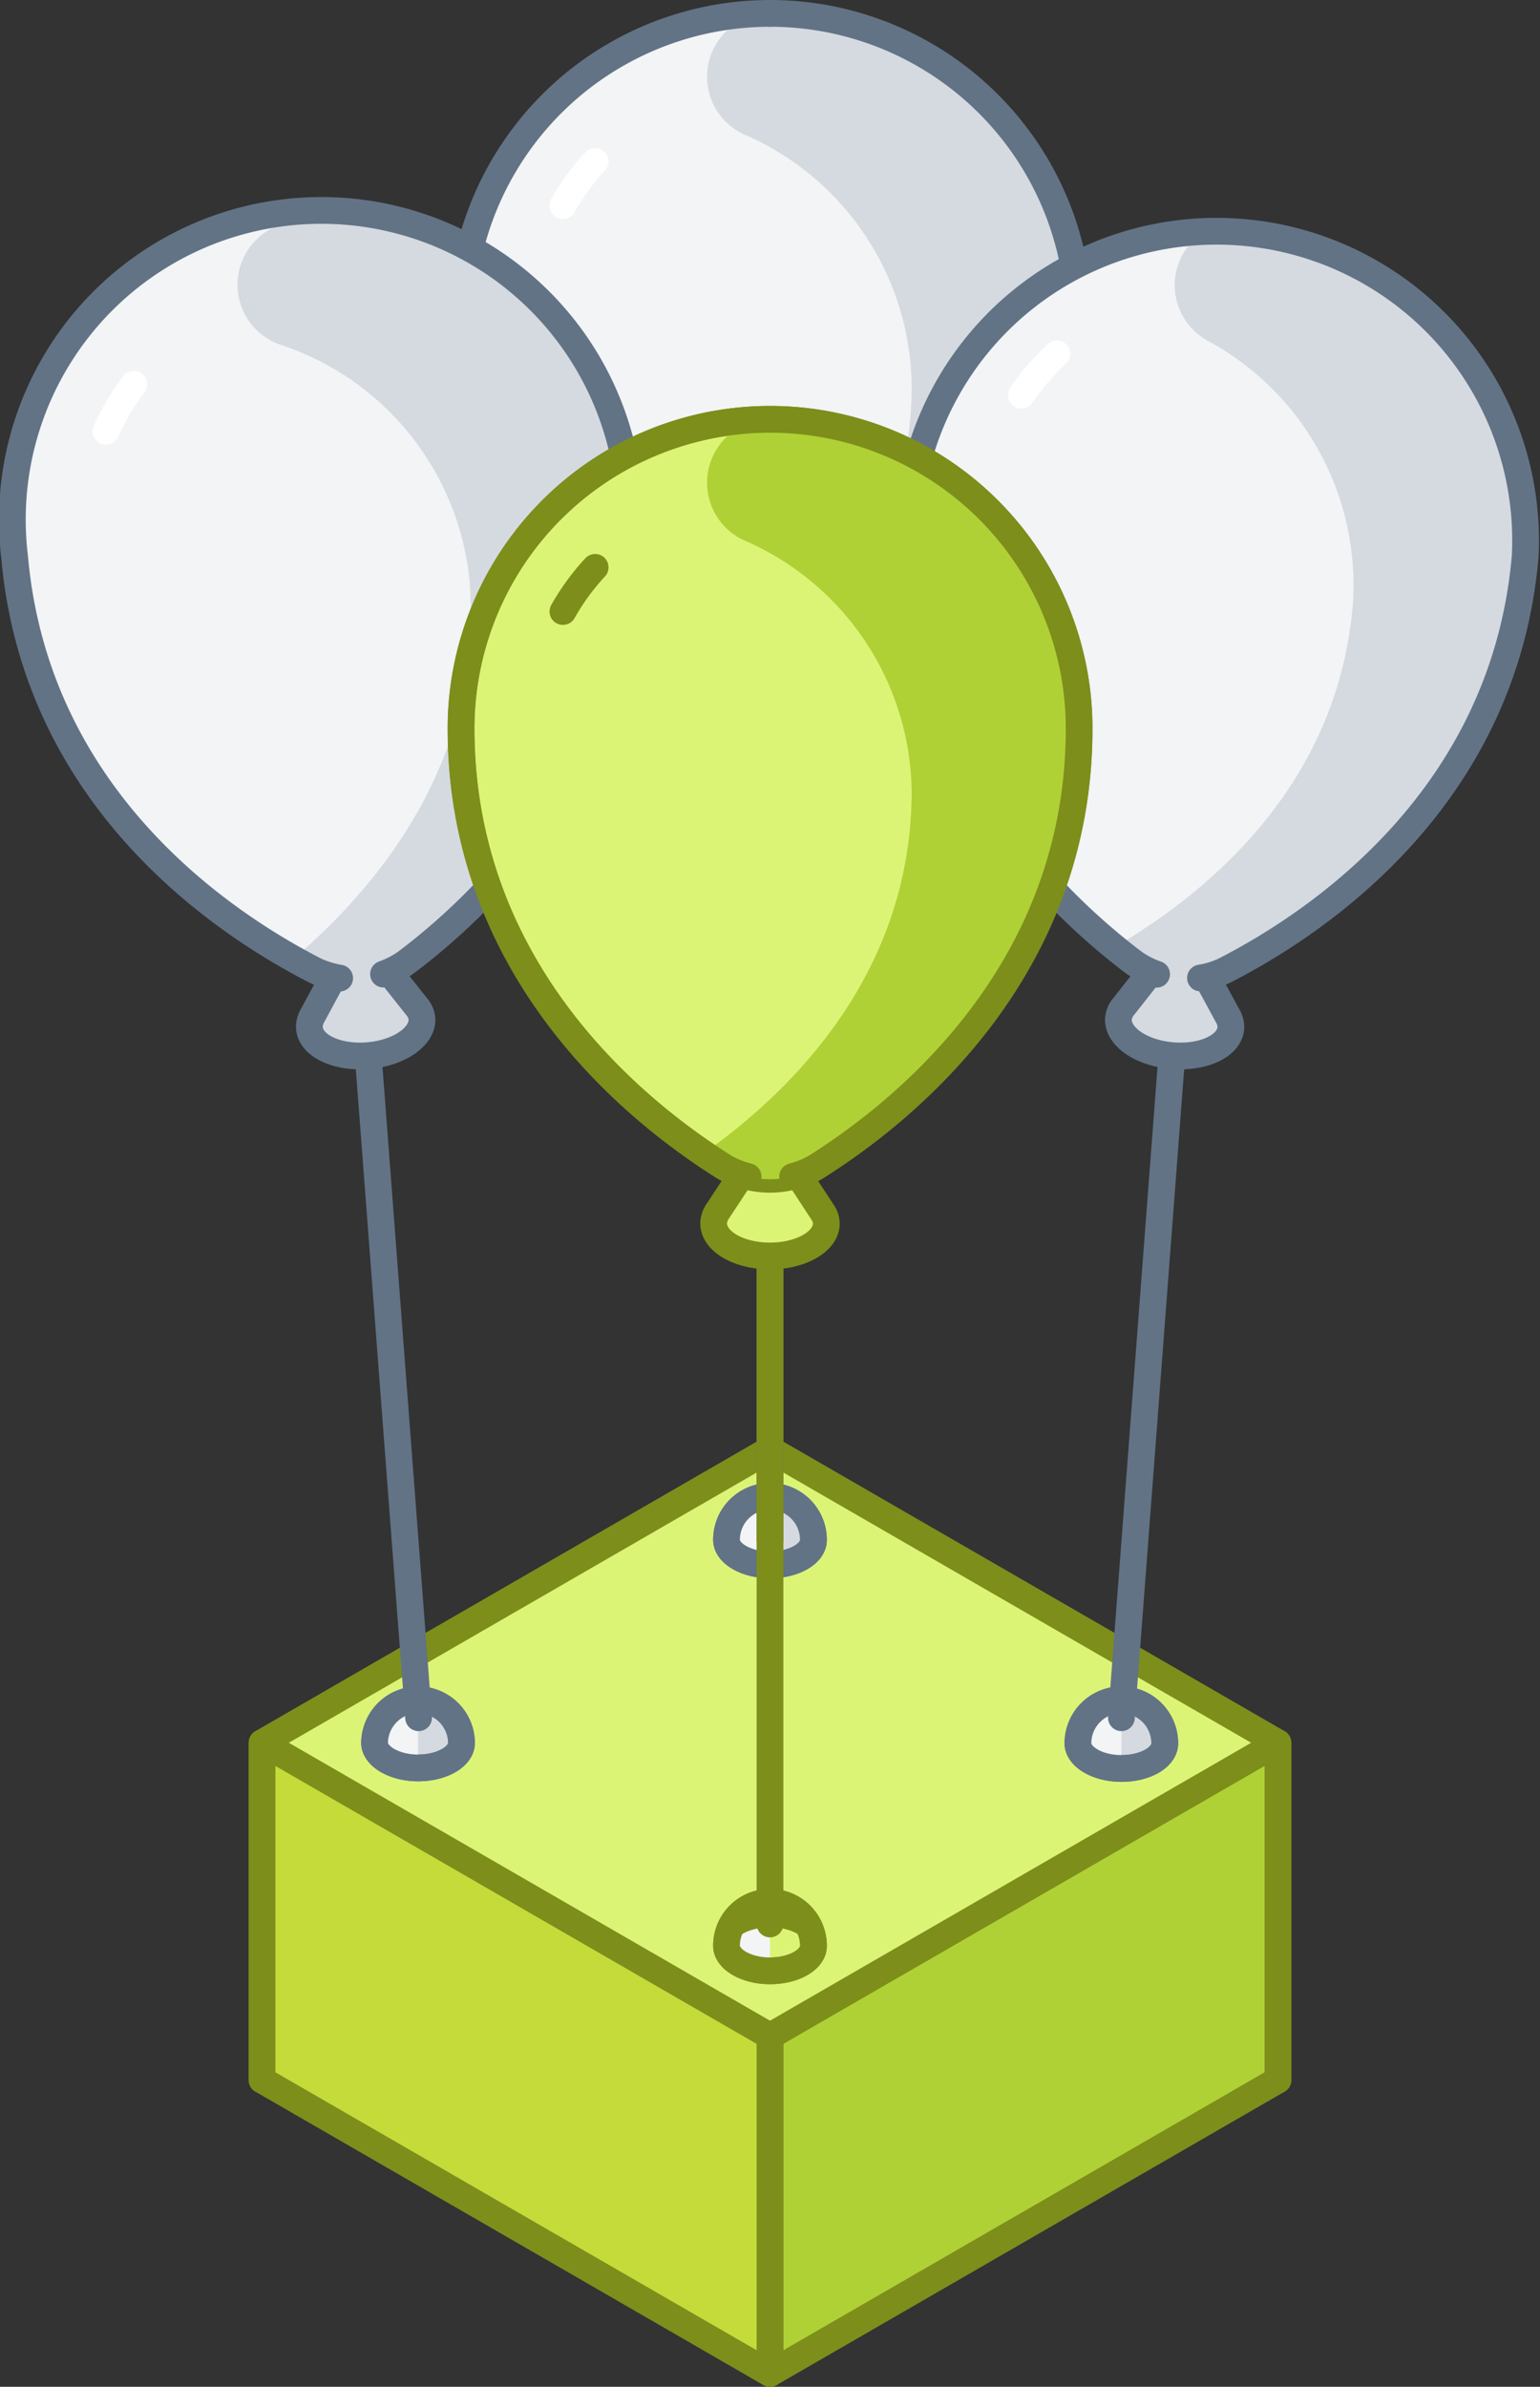 <svg xmlns="http://www.w3.org/2000/svg" width="115.12" height="178.33" viewBox="0 0 115.12 178.33"><rect x="0" y="0" width="115.12" height="178.33" fill="#333333" stroke="none"/><defs><style>.cls-1,.cls-6{fill:#d5dae0;}.cls-2{fill:#dcf476;}.cls-10,.cls-11,.cls-2,.cls-3,.cls-4{stroke:#7d8e1b;}.cls-10,.cls-2,.cls-3,.cls-4,.cls-6,.cls-8,.cls-9{stroke-linecap:round;stroke-linejoin:round;stroke-width:2px;}.cls-12,.cls-3{fill:#afd135;}.cls-4{fill:#c4db3a;}.cls-10,.cls-11,.cls-5,.cls-8,.cls-9{fill:none;}.cls-6,.cls-8{stroke:#627386;}.cls-7{fill:#f2f4f6;}.cls-9{stroke:#fff;}.cls-11{stroke-miterlimit:10;}</style></defs><title>market_03</title><g id="Layer_2" data-name="Layer 2"><g id="Layer_1-2" data-name="Layer 1"><path class="cls-1" d="M44.51,12.72h-.2"/><polygon class="cls-2" points="57.56 108.29 19.59 130.21 19.59 155.41 57.56 158.92 95.53 155.41 95.53 130.21 57.56 108.29"/><polygon class="cls-3" points="95.53 155.41 57.56 177.33 57.56 152.13 95.53 130.21 95.53 155.41"/><polygon class="cls-4" points="19.59 155.41 57.56 177.33 57.56 152.13 19.59 130.21 19.59 155.41"/><polygon class="cls-5" points="31.29 130.21 57.56 145.38 83.83 130.21 57.56 115.05 31.29 130.21"/><path class="cls-6" d="M57.56,111.8a3.24,3.24,0,0,0-3.25,3.25c0,1,1.45,1.87,3.25,1.87s3.25-.84,3.25-1.87A3.25,3.25,0,0,0,57.56,111.8Z"/><path class="cls-7" d="M54.31,115.05c0,1,1.46,1.87,3.25,1.87V111.8A3.25,3.25,0,0,0,54.31,115.05Z"/><path class="cls-8" d="M57.56,111.8a3.24,3.24,0,0,0-3.25,3.25c0,1,1.45,1.87,3.25,1.87s3.25-.84,3.25-1.87A3.25,3.25,0,0,0,57.56,111.8Z"/><ellipse class="cls-5" cx="57.56" cy="115.05" rx="3.25" ry="1.88"/><line class="cls-8" x1="57.56" y1="115.05" x2="57.56" y2="61.77"/><path class="cls-6" d="M61.49,60.24h0l-3.93-6L53.65,60.2h0a1.62,1.62,0,0,0-.3.91c0,1.34,1.88,2.43,4.21,2.43s4.21-1.09,4.21-2.43A1.55,1.55,0,0,0,61.49,60.24Z"/><path class="cls-7" d="M57.56,1a23.1,23.1,0,0,0-23.1,23.1c0,18.09,13,28.46,19.23,32.48l.25.16.19.12h0a6.82,6.82,0,0,0,6.84,0h0l.19-.12.25-.16c6.24-4,19.23-14.39,19.23-32.48A23.1,23.1,0,0,0,57.56,1"/><path class="cls-9" d="M42.08,15.36a17.46,17.46,0,0,1,2.41-3.3"/><path class="cls-1" d="M57.36,1a4.74,4.74,0,0,0-1.83,9A20.72,20.72,0,0,1,68.15,28.75c0,13.62-8.94,22.42-15.55,27.1l1.09.73.25.16.19.12h0a6.82,6.82,0,0,0,6.84,0h0l.19-.12.25-.16c6.24-4,19.23-14.39,19.23-32.48A23.1,23.1,0,0,0,57.56,1"/><path class="cls-8" d="M57.56,1a23.1,23.1,0,0,1,23.1,23.1c0,18.09-13,28.46-19.23,32.48l-.25.16-.19.12h0a6.43,6.43,0,0,1-1.42.62,2,2,0,0,1-.33.09"/><path class="cls-8" d="M55.92,57.58a6.92,6.92,0,0,1-1.78-.72h0l-.19-.12-.25-.16c-6.25-4-19.23-14.39-19.23-32.48A23.1,23.1,0,0,1,57.56,1"/><path class="cls-6" d="M31.29,127A3.26,3.26,0,0,0,28,130.21c0,1,1.46,1.88,3.25,1.88s3.25-.84,3.25-1.88A3.25,3.25,0,0,0,31.29,127Z"/><ellipse class="cls-5" cx="31.29" cy="130.21" rx="3.25" ry="1.88"/><path class="cls-7" d="M28,130.21c0,1,1.46,1.88,3.25,1.88V127A3.26,3.26,0,0,0,28,130.21Z"/><path class="cls-8" d="M31.29,127A3.26,3.26,0,0,0,28,130.21c0,1,1.46,1.88,3.25,1.88s3.25-.84,3.25-1.88A3.25,3.25,0,0,0,31.29,127Z"/><line class="cls-8" x1="31.29" y1="128.34" x2="27.39" y2="77.1"/><path class="cls-6" d="M31.17,75.24h0l-4.44-5.6-3.37,6.25h0a1.63,1.63,0,0,0-.23.93c.12,1.33,2.09,2.25,4.41,2.05s4.1-1.45,4-2.79A1.61,1.61,0,0,0,31.17,75.24Z"/><path class="cls-7" d="M47.12,37.57a23.1,23.1,0,1,0-46,4c1.58,18,15.42,27.21,22,30.67l.27.14.19.1h0a6.81,6.81,0,0,0,6.82-.6h0l.17-.13.24-.18C36.66,67.05,48.7,55.58,47.12,37.57Z"/><path class="cls-9" d="M7.92,32.22A18,18,0,0,1,10,28.72"/><path class="cls-1" d="M22.09,16.57l-.2,0a4.74,4.74,0,0,0-1,9.16,20.71,20.71,0,0,1,14.2,17.54c1.18,13.57-7,23.11-13.13,28.35.4.23.79.44,1.15.63l.27.14.19.1h0a6.81,6.81,0,0,0,6.82-.6h0l.17-.13.24-.18c5.87-4.55,17.91-16,16.33-34A23.1,23.1,0,0,0,22.09,16.57Z"/><path class="cls-8" d="M25.39,73.08a7.16,7.16,0,0,1-1.84-.57h0l-.19-.1-.27-.14c-6.57-3.46-20.41-12.66-22-30.67a23.1,23.1,0,1,1,46-4c1.58,18-10.46,29.48-16.33,34l-.24.18-.17.13h0a6.72,6.72,0,0,1-1.37.75l-.31.12"/><path class="cls-6" d="M83.83,127a3.25,3.25,0,0,0-3.25,3.25c0,1,1.45,1.88,3.25,1.88s3.24-.84,3.24-1.88A3.25,3.25,0,0,0,83.83,127Z"/><path class="cls-7" d="M80.58,130.21c0,1,1.45,1.88,3.25,1.88V127A3.25,3.25,0,0,0,80.58,130.21Z"/><path class="cls-8" d="M83.83,127a3.25,3.25,0,0,0-3.25,3.25c0,1,1.45,1.88,3.25,1.88s3.24-.84,3.24-1.88A3.25,3.25,0,0,0,83.83,127Z"/><ellipse class="cls-5" cx="83.83" cy="130.21" rx="3.25" ry="1.88"/><line class="cls-8" x1="83.83" y1="128.34" x2="87.73" y2="77.1"/><path class="cls-6" d="M91.78,75.92h0l-3.4-6.28L84,75.2h0a1.63,1.63,0,0,0-.39.88c-.11,1.34,1.67,2.59,4,2.79s4.29-.72,4.4-2.05A1.61,1.61,0,0,0,91.78,75.92Z"/><path class="cls-7" d="M114,41.6a23.1,23.1,0,0,0-46-4c-1.58,18,10.46,29.48,16.33,34l.24.18.17.13h0a6.81,6.81,0,0,0,6.82.6h0l.19-.1.27-.14C98.61,68.81,112.45,59.61,114,41.6Z"/><path class="cls-9" d="M76.35,29.52A18.4,18.4,0,0,1,79,26.44"/><path class="cls-1" d="M93,16.57l-.2,0a4.74,4.74,0,0,0-2.61,8.84,20.75,20.75,0,0,1,10.94,19.75C100,58.7,90.3,66.69,83.3,70.78l1,.82.24.18.17.13h0a6.81,6.81,0,0,0,6.82.6h0l.19-.1.27-.14c6.57-3.46,20.41-12.66,22-30.67A23.1,23.1,0,0,0,93,16.57Z"/><path class="cls-8" d="M86.46,72.79a6.59,6.59,0,0,1-1.71-.88h0l-.17-.13-.24-.18c-5.87-4.55-17.91-16-16.33-34a23.1,23.1,0,0,1,46,4c-1.58,18-15.42,27.21-22,30.67l-.27.14-.19.1h0a6.79,6.79,0,0,1-1.48.5l-.33.06"/><path class="cls-2" d="M57.56,142.13a3.24,3.24,0,0,0-3.25,3.25c0,1,1.45,1.87,3.25,1.87s3.25-.84,3.25-1.87A3.25,3.25,0,0,0,57.56,142.13Z"/><path class="cls-7" d="M54.31,145.38c0,1,1.46,1.87,3.25,1.87v-5.12A3.25,3.25,0,0,0,54.31,145.38Z"/><path class="cls-10" d="M57.56,142.13a3.24,3.24,0,0,0-3.25,3.25c0,1,1.45,1.87,3.25,1.87s3.25-.84,3.25-1.87A3.25,3.25,0,0,0,57.56,142.13Z"/><ellipse class="cls-11" cx="57.56" cy="145.38" rx="3.25" ry="1.88"/><line class="cls-2" x1="57.56" y1="143.75" x2="57.56" y2="92.1"/><path class="cls-2" d="M61.49,90.57h0l-3.93-6-3.91,5.93h0a1.62,1.62,0,0,0-.3.91c0,1.34,1.88,2.43,4.21,2.43s4.21-1.09,4.21-2.43A1.55,1.55,0,0,0,61.49,90.57Z"/><path class="cls-2" d="M80.66,54.43a23.1,23.1,0,1,0-46.2,0c0,18.09,13,28.46,19.23,32.48l.25.16.19.12h0a6.82,6.82,0,0,0,6.84,0h0l.19-.12.25-.16C67.67,82.89,80.66,72.52,80.66,54.43Z"/><path class="cls-2" d="M42.08,45.69a17.46,17.46,0,0,1,2.41-3.3"/><path class="cls-12" d="M57.56,31.33h-.2a4.74,4.74,0,0,0-1.83,9A20.72,20.72,0,0,1,68.15,59.08c0,13.62-8.94,22.42-15.55,27.1l1.09.73.25.16.19.12h0a6.82,6.82,0,0,0,6.84,0h0l.19-.12.25-.16c6.24-4,19.23-14.39,19.23-32.48A23.1,23.1,0,0,0,57.56,31.33Z"/><path class="cls-10" d="M55.92,87.91a6.92,6.92,0,0,1-1.78-.72h0l-.19-.12-.25-.16c-6.25-4-19.23-14.39-19.23-32.48a23.1,23.1,0,1,1,46.2,0c0,18.09-13,28.46-19.23,32.48l-.25.16-.19.12h0a6.43,6.43,0,0,1-1.42.62l-.33.1"/></g></g></svg>